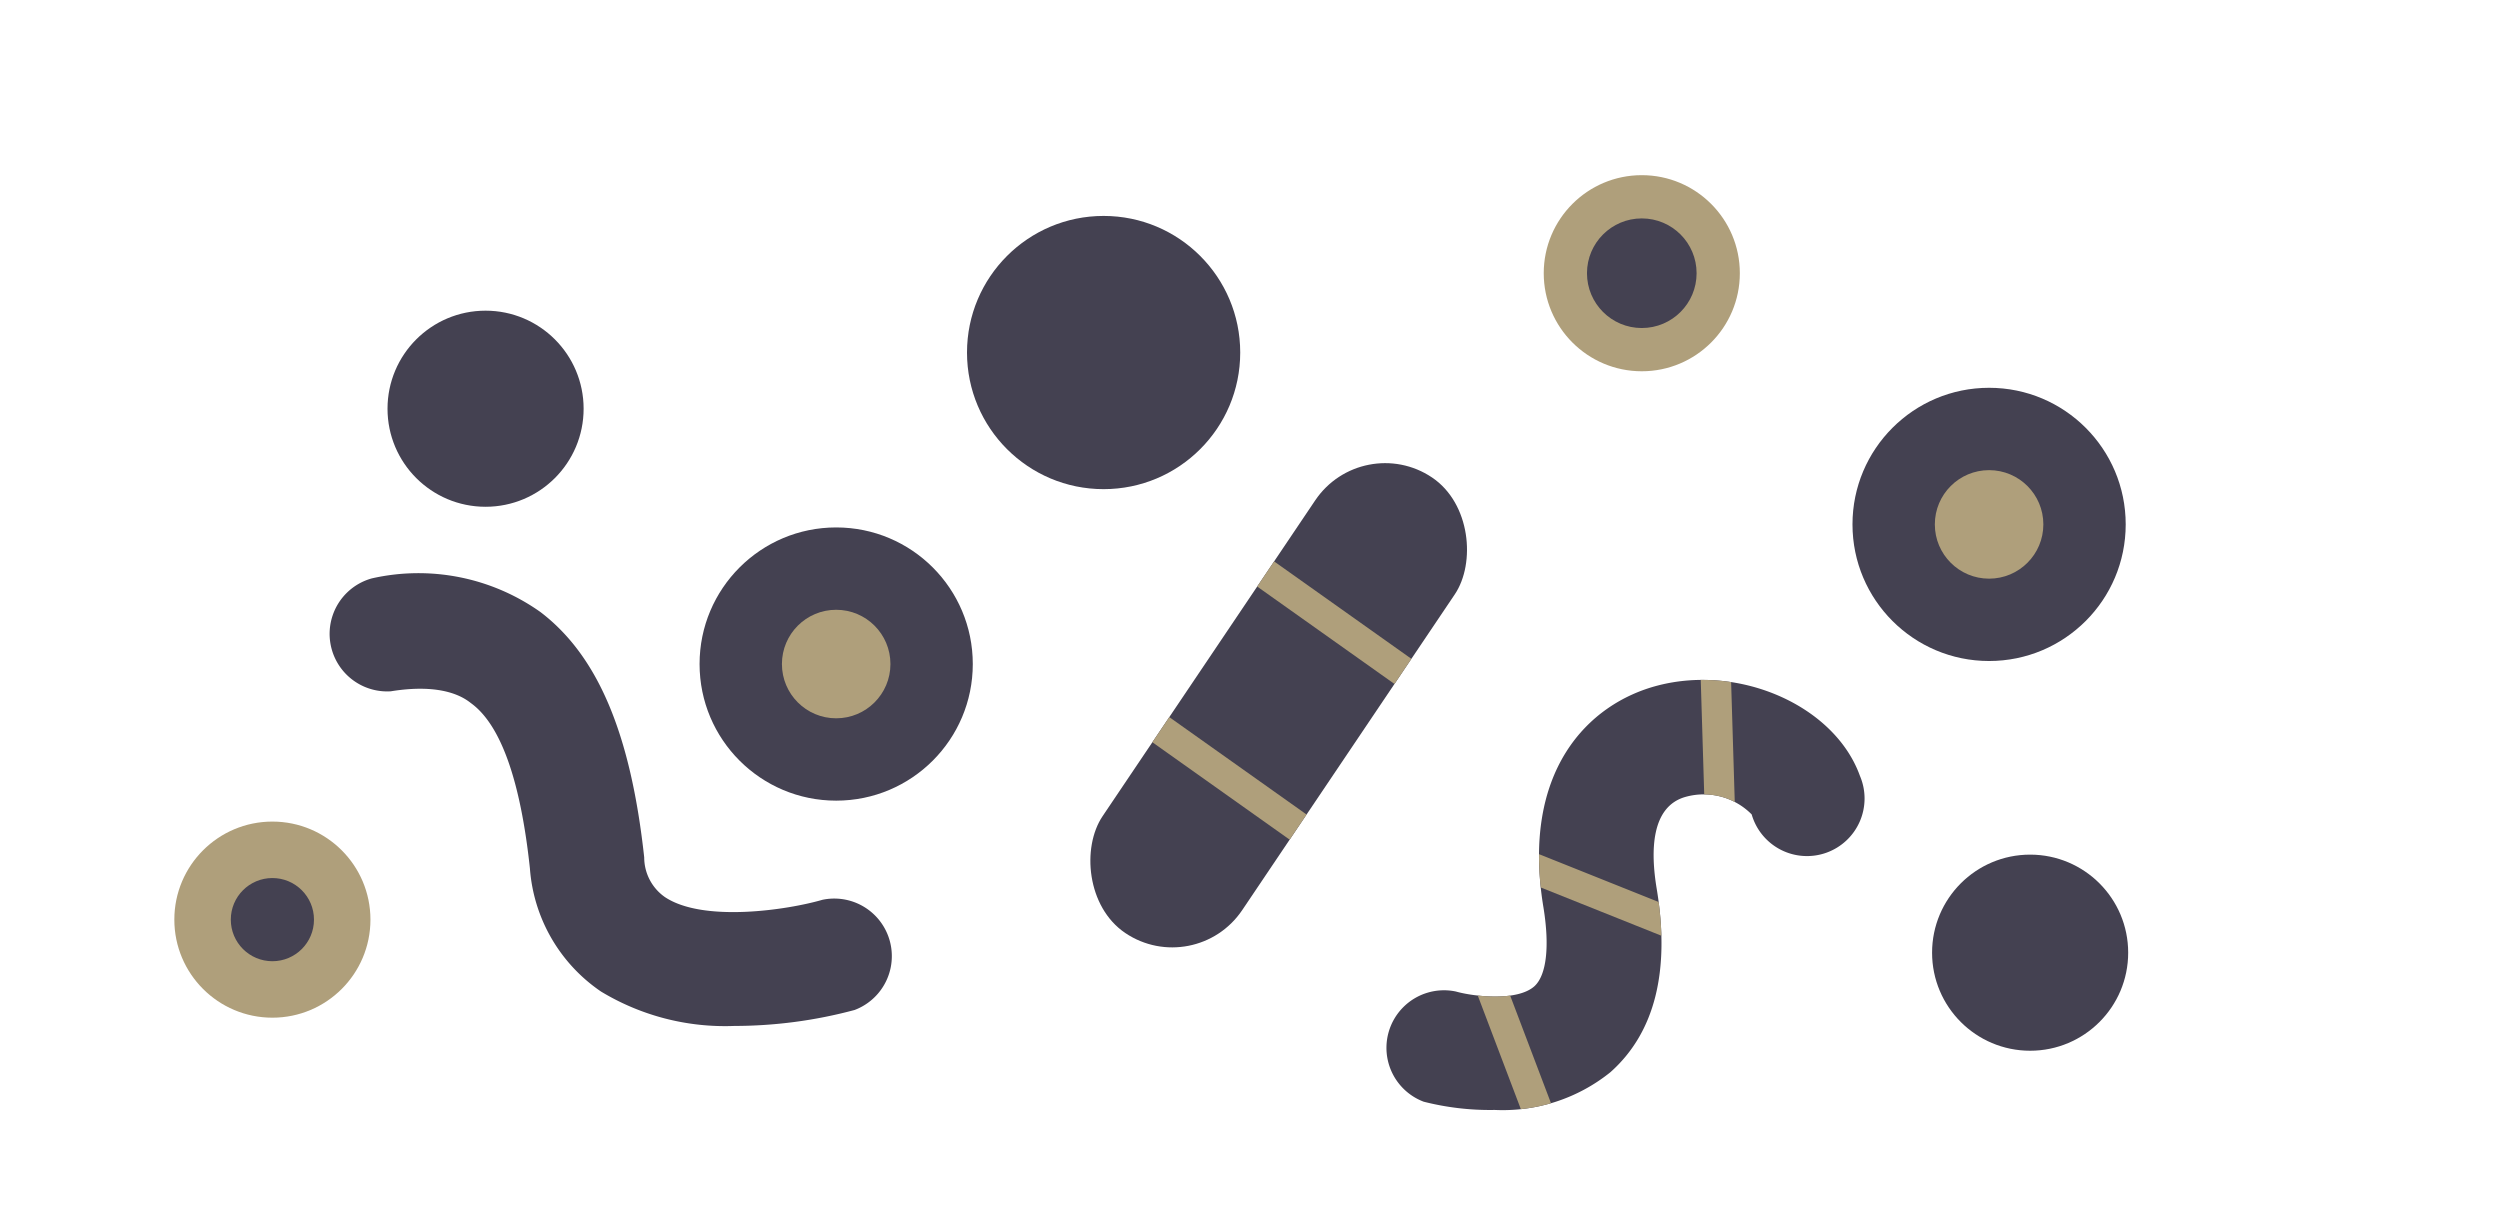 <svg id="Layer_1" data-name="Layer 1" xmlns="http://www.w3.org/2000/svg" xmlns:xlink="http://www.w3.org/1999/xlink" viewBox="0 0 90.77 44.46">
  <defs>
    <style>
      .cls-1 {
        fill: #444151;
      }

      .cls-2 {
        fill: #af9f7b;
      }

      .cls-3 {
        clip-path: url(#clip-path);
      }

      .cls-4 {
        fill: #3f90ce;
      }

      .cls-5 {
        clip-path: url(#clip-path-2);
      }
    </style>
    <clipPath id="clip-path">
      <path class="cls-1" d="M54.27,40.3A9.75,9.75,0,0,1,51.69,40a2.09,2.09,0,0,1,1.17-4c0.63,0.18,2.22.37,2.85-.19,0.44-.4.56-1.44,0.33-2.86-0.82-4.94,1.61-7.4,4.15-8.06,3-.78,6.43.75,7.34,3.28a2.09,2.09,0,1,1-3.93,1.4,2.45,2.45,0,0,0-2.39-.64c-1.28.35-1.28,2-1.06,3.33,0.5,3-.07,5.24-1.68,6.67A6.23,6.23,0,0,1,54.27,40.3Z"/>
    </clipPath>
    <clipPath id="clip-path-2">
      <rect class="cls-1" x="43.38" y="15.64" width="6.11" height="19.94" rx="3.06" ry="3.06" transform="translate(22.21 -21.57) rotate(33.95)"/>
    </clipPath>
  </defs>
  <title>a9</title>
  <g id="a9">
    <circle class="cls-1" cx="17.63" cy="14.84" r="3.56"/>
    <circle class="cls-2" cx="9.89" cy="33.39" r="3.56"/>
    <circle class="cls-1" cx="9.89" cy="33.39" r="1.51"/>
    <g>
      <circle class="cls-2" cx="59.61" cy="9.92" r="3.56"/>
      <circle class="cls-1" cx="59.61" cy="9.92" r="1.99"/>
    </g>
    <circle class="cls-1" cx="73.71" cy="34.59" r="3.56"/>
    <circle class="cls-1" cx="30.36" cy="24.11" r="4.96"/>
    <g>
      <circle class="cls-1" cx="72.22" cy="19.04" r="4.96"/>
      <circle class="cls-2" cx="72.22" cy="19.04" r="1.97"/>
    </g>
    <circle class="cls-2" cx="30.36" cy="24.11" r="1.97"/>
    <circle class="cls-1" cx="40.07" cy="12.8" r="4.96"/>
    <path class="cls-1" d="M26.66,37.25A8.7,8.7,0,0,1,21.82,36a5.93,5.93,0,0,1-2.58-4.47c-0.34-3.19-1.06-5.22-2.14-6-0.24-.19-1-0.74-2.91-0.43A2.09,2.09,0,0,1,13.5,21a7.66,7.66,0,0,1,6.12,1.22c2.09,1.59,3.28,4.42,3.77,8.91a1.76,1.76,0,0,0,.75,1.44c1.39,0.93,4.45.47,5.72,0.1a2.09,2.09,0,0,1,1.17,4A16.86,16.86,0,0,1,26.66,37.25Z"/>
    <g>
      <path class="cls-1" d="M54.27,40.3A9.75,9.75,0,0,1,51.69,40a2.09,2.09,0,0,1,1.17-4c0.63,0.18,2.22.37,2.85-.19,0.44-.4.56-1.44,0.33-2.86-0.82-4.94,1.61-7.4,4.15-8.06,3-.78,6.43.75,7.34,3.28a2.09,2.09,0,1,1-3.93,1.4,2.45,2.45,0,0,0-2.39-.64c-1.28.35-1.28,2-1.06,3.33,0.5,3-.07,5.24-1.68,6.67A6.23,6.23,0,0,1,54.27,40.3Z"/>
      <g class="cls-3">
        <g>
          <line class="cls-4" x1="55.97" y1="40.7" x2="53.31" y2="33.71"/>
          <rect class="cls-2" x="54.09" y="33.47" width="1.1" height="7.48" transform="translate(-9.64 21.79) rotate(-20.77)"/>
        </g>
        <g>
          <line class="cls-4" x1="61.75" y1="33.95" x2="53.31" y2="30.58"/>
          <rect class="cls-2" x="56.98" y="27.72" width="1.1" height="9.09" transform="translate(6.21 73.7) rotate(-68.2)"/>
        </g>
        <g>
          <line class="cls-4" x1="62.48" y1="30.58" x2="62.23" y2="22.62"/>
          <rect class="cls-2" x="61.81" y="22.62" width="1.1" height="7.96" transform="translate(-0.78 1.9) rotate(-1.74)"/>
        </g>
      </g>
    </g>
    <g>
      <rect class="cls-1" x="43.38" y="15.64" width="6.11" height="19.94" rx="3.06" ry="3.06" transform="translate(22.21 -21.57) rotate(33.95)"/>
      <g class="cls-5">
        <g>
          <line class="cls-4" x1="44.72" y1="19.97" x2="52.19" y2="25.27"/>
          <rect class="cls-2" x="47.91" y="18.04" width="1.1" height="9.16" transform="translate(1.97 49.05) rotate(-54.64)"/>
        </g>
        <g>
          <line class="cls-4" x1="41.1" y1="25.75" x2="48.58" y2="31.06"/>
          <rect class="cls-2" x="44.29" y="23.82" width="1.1" height="9.16" transform="translate(-4.28 48.53) rotate(-54.64)"/>
        </g>
      </g>
    </g>
  </g>
</svg>
